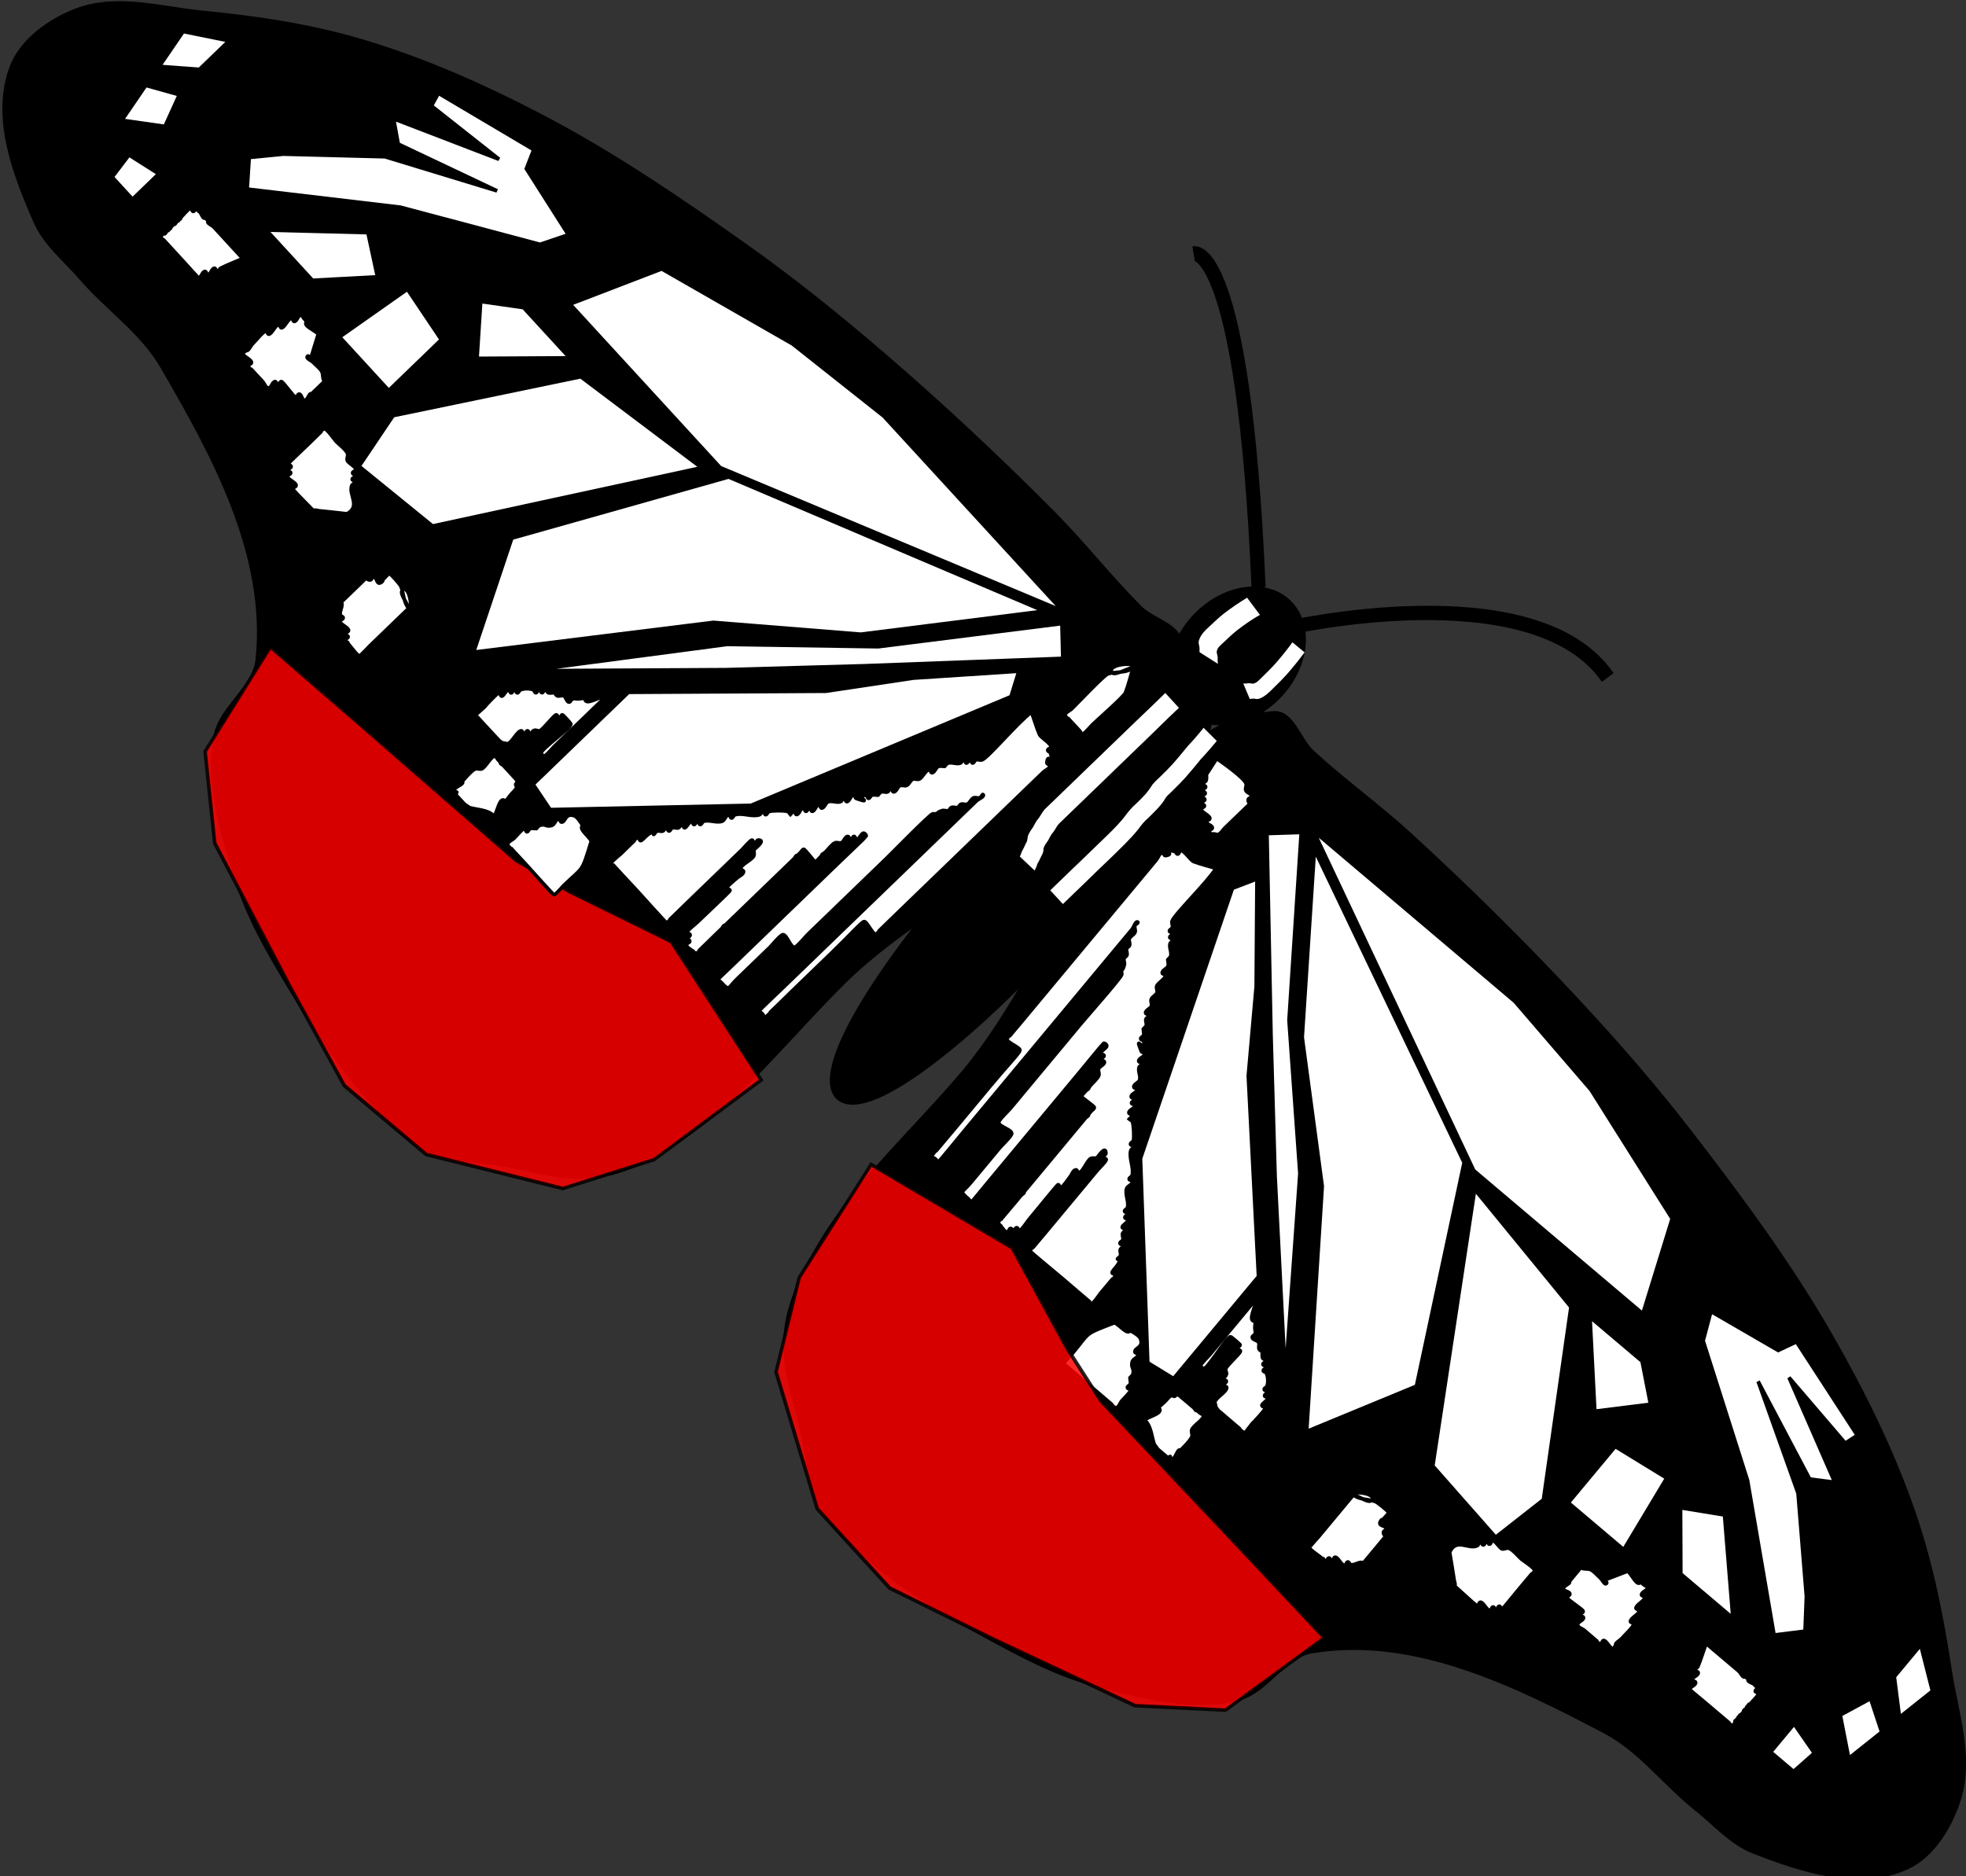 <?xml version="1.0" encoding="UTF-8" standalone="no"?>
<!-- Created with Inkscape (http://www.inkscape.org/) -->

<svg
   xmlns:dc="http://purl.org/dc/elements/1.1/"
   xmlns:cc="http://creativecommons.org/ns#"
   xmlns:rdf="http://www.w3.org/1999/02/22-rdf-syntax-ns#"
   xmlns:svg="http://www.w3.org/2000/svg"
   xmlns="http://www.w3.org/2000/svg"
   xmlns:sodipodi="http://sodipodi.sourceforge.net/DTD/sodipodi-0.dtd"
   xmlns:inkscape="http://www.inkscape.org/namespaces/inkscape"
   width="218.297"
   height="208.383"
   id="svg2"
   version="1.1"
   inkscape:version="0.48.4 r9939"
   sodipodi:docname="Juvalia.svg">
  <rect width="100%" height="100%" fill="#333333" stroke="none"/>
  <defs
     id="defs4" />
  <sodipodi:namedview
     id="base"
     pagecolor="#ffffff"
     bordercolor="#666666"
     borderopacity="1.0"
     inkscape:pageopacity="0.0"
     inkscape:pageshadow="2"
     inkscape:zoom="0.5"
     inkscape:cx="160.01198"
     inkscape:cy="-68.457735"
     inkscape:document-units="px"
     inkscape:current-layer="g4057"
     showgrid="false"
     inkscape:window-width="1317"
     inkscape:window-height="744"
     inkscape:window-x="49"
     inkscape:window-y="24"
     inkscape:window-maximized="1"
     fit-margin-top="0"
     fit-margin-left="0"
     fit-margin-right="0"
     fit-margin-bottom="0" />
  <g
     inkscape:label="Layer 1"
     inkscape:groupmode="layer"
     id="layer1"
     transform="translate(-14.169,-323.474)">
    <g
       id="g4057"
       transform="matrix(0.257,0.28,-0.293,0.283,169.269,91.482)">
      <path
         sodipodi:nodetypes="ssssssssssssssssssssssss"
         transform="translate(0,308.268)"
         inkscape:connector-curvature="0"
         id="path3066"
         d="m 514.759,240.553 c -12.455,0.478 -24.936,-0.452 -37.392,0 -22.896,0.831 -45.781,2.453 -68.551,4.986 -16.701,1.857 -33.376,4.19 -49.856,7.478 -23.518,4.692 -47.071,9.793 -69.798,17.449 -17.991,6.061 -35.76,13.204 -52.348,22.435 -13.294,7.398 -25.618,16.538 -37.392,26.174 -9.324,7.631 -21.139,13.982 -26.174,24.928 -3.304,7.181 -4.874,16.658 -1.246,23.681 6.771,13.108 23.349,19.157 37.392,23.681 6.734,2.17 14.117,1.039 21.189,1.246 11.628,0.342 23.506,-2.35 34.899,0 28.798,5.939 61.126,13.242 81.015,34.899 5.332,5.806 2.641,16.211 7.478,22.435 8.486,10.92 22.284,16.769 34.899,22.435 9.839,4.42 20.575,6.652 31.16,8.725 14.363,2.813 28.988,5.01 43.624,4.986 7.112,-0.012 14.536,0.021 21.189,-2.493 6.145,-2.322 10.922,-7.311 16.203,-11.217 8.085,-5.981 17.774,-10.556 23.681,-18.696 4.941,-6.809 7.248,-15.4 8.725,-23.681 3.574,-20.041 0.196,-40.716 0,-61.073 -0.415,-43.214 29.497,-100.568 -2.493,-129.625 -4.01,-3.642 -10.79,1.039 -16.203,1.246 z"
         style="fill:#000000;stroke:#000000;stroke-width:1px;stroke-linecap:butt;stroke-linejoin:miter;stroke-opacity:1" />
      <path
         transform="translate(0,308.268)"
         inkscape:connector-curvature="0"
         id="path3880"
         d="m 346.496,422.526 8.725,32.406 21.189,14.957 44.87,11.218 32.406,7.478 31.16,-3.739 34.899,-21.189 12.464,-23.681 4.986,-36.145 -47.363,-7.478 -31.16,11.218 -17.449,4.986 -59.827,6.232 z"
         style="opacity:0.84;fill:#ff0000;stroke:#000000;stroke-width:1px;stroke-linecap:butt;stroke-linejoin:miter;stroke-opacity:1" />
      <path
         sodipodi:nodetypes="ccccccc"
         transform="translate(0,308.268)"
         inkscape:connector-curvature="0"
         id="path3068"
         d="m 499.802,256.756 c -33.237,14.126 -66.474,28.251 -99.711,42.377 -21.604,0 -43.208,0 -64.812,0 3.739,-8.309 7.478,-16.619 11.218,-24.928 14.126,-4.155 28.251,-8.309 42.377,-12.464 11.217,-1.662 22.435,-3.324 33.653,-4.986 25.759,0 51.517,0 77.276,0 z"
         style="fill:#ffffff;stroke:#000000;stroke-width:1px;stroke-linecap:butt;stroke-linejoin:miter;stroke-opacity:1" />
      <path
         sodipodi:nodetypes="ssssssssssssssssssssssss"
         inkscape:connector-curvature="0"
         id="path3066-0"
         d="m 580.226,540.845 c 12.426,-0.977 24.713,-3.357 37.137,-4.361 22.836,-1.844 45.755,-2.902 68.665,-3.043 16.804,-0.103 33.637,0.269 50.388,1.613 23.905,1.918 47.892,4.237 71.357,9.19 18.575,3.921 37.055,8.943 54.608,16.177 14.066,5.797 27.372,13.438 40.189,21.635 10.15,6.491 22.625,11.421 28.903,21.705 4.119,6.747 6.784,15.976 4,23.374 -5.196,13.808 -20.956,21.75 -34.375,27.881 -6.435,2.94 -13.899,2.678 -20.899,3.709 -11.509,1.695 -23.619,0.408 -34.661,4.07 -27.909,9.257 -59.164,20.281 -76.392,44.109 -4.619,6.388 -0.733,16.408 -4.811,23.154 -7.154,11.835 -20.176,19.253 -32.044,26.352 -9.256,5.537 -19.659,9.006 -29.93,12.299 -13.937,4.469 -28.206,8.356 -42.745,10.039 -7.064,0.818 -14.435,1.716 -21.335,-0.005 -6.374,-1.59 -11.7,-5.987 -17.401,-9.251 -8.728,-4.998 -18.884,-8.411 -25.7,-15.806 -5.701,-6.186 -8.994,-14.449 -11.427,-22.502 -5.887,-19.488 -4.943,-40.416 -7.122,-60.656 -4.627,-42.968 -41.024,-96.441 -12.641,-129.031 3.558,-4.085 10.838,-0.227 16.238,-0.652 z"
         style="fill:#000000;stroke:#000000;stroke-width:1px;stroke-linecap:butt;stroke-linejoin:miter;stroke-opacity:1" />
      <path
         sodipodi:nodetypes="ccccccc"
         inkscape:connector-curvature="0"
         id="path3068-9"
         d="m 596.971,555.193 c 34.658,10.153 69.315,20.306 103.973,30.459 21.457,-2.52 42.913,-5.039 64.37,-7.559 -4.683,-7.816 -9.365,-15.633 -14.048,-23.449 -14.514,-2.479 -29.028,-4.958 -43.542,-7.437 -11.335,-0.342 -22.67,-0.685 -34.004,-1.027 -25.583,3.004 -51.166,6.008 -76.749,9.012 z"
         style="fill:#ffffff;stroke:#000000;stroke-width:1px;stroke-linecap:butt;stroke-linejoin:miter;stroke-opacity:1" />
      <path
         sodipodi:nodetypes="ccccccc"
         inkscape:connector-curvature="0"
         id="path3070-1"
         d="m 734.573,636.921 c -4.25,10.12 -8.5,20.241 -12.749,30.361 -16.113,-16.096 -32.226,-32.191 -48.338,-48.287 -11.794,-7.818 -23.589,-15.636 -35.383,-23.454 -12.327,-12.357 -24.655,-24.714 -36.982,-37.071 32.037,9.206 64.073,18.412 96.11,27.618 12.448,16.944 24.895,33.889 37.343,50.833 z"
         style="fill:#ffffff;stroke:#000000;stroke-width:1px;stroke-linecap:butt;stroke-linejoin:miter;stroke-opacity:1" />
      <path
         sodipodi:nodetypes="cccccc"
         inkscape:connector-curvature="0"
         id="path3072-2"
         d="m 749.291,591.27 c -14.733,-0.78 -29.465,-1.56 -44.198,-2.34 16.549,19.809 33.098,39.619 49.647,59.428 9.223,0.172 18.446,0.344 27.67,0.516 0.608,-5.51 1.216,-11.019 1.824,-16.529 -11.647,-13.692 -23.295,-27.384 -34.942,-41.075 z"
         style="fill:#ffffff;stroke:#000000;stroke-width:1px;stroke-linecap:butt;stroke-linejoin:miter;stroke-opacity:1" />
      <path
         sodipodi:nodetypes="cccccccccccccccc"
         inkscape:connector-curvature="0"
         id="path3842-7"
         d="m 859.529,610.954 c -12.62,-7.721 -25.239,-15.442 -37.859,-23.163 -12.79,-5.61 -25.58,-11.219 -38.37,-16.829 -1.529,-2.33 -3.057,-4.661 -4.586,-6.991 7.282,-2.11 14.564,-4.22 21.846,-6.33 0.631,-1.747 1.263,-3.495 1.894,-5.242 10.655,1.677 21.31,3.354 31.965,5.031 -0.267,1.286 -0.535,2.573 -0.802,3.859 -8.398,-0.269 -16.796,-0.538 -25.194,-0.807 10.436,3.376 20.872,6.752 31.308,10.128 -1.918,1.48 -3.836,2.96 -5.753,4.44 -10.339,-2.551 -20.678,-5.102 -31.017,-7.652 10.533,4.201 21.066,8.403 31.599,12.604 7.79,5.778 15.58,11.557 23.37,17.335 2.354,2.234 4.708,4.467 7.062,6.701 -1.821,2.305 -3.642,4.611 -5.463,6.916 z"
         style="fill:#ffffff;stroke:#000000;stroke-width:1px;stroke-linecap:butt;stroke-linejoin:miter;stroke-opacity:1" />
      <path
         sodipodi:nodetypes="ccccc"
         inkscape:connector-curvature="0"
         id="path3844-4"
         d="m 776.084,605.693 c -6.916,-5.463 -13.832,-10.925 -20.749,-16.388 6.602,-0.775 13.204,-1.55 19.806,-2.326 3.592,2.088 7.183,4.176 10.775,6.264 -3.278,4.15 -6.555,8.299 -9.833,12.449 z"
         style="fill:#ffffff;stroke:#000000;stroke-width:1px;stroke-linecap:butt;stroke-linejoin:miter;stroke-opacity:1" />
      <path
         sodipodi:nodetypes="ccccc"
         inkscape:connector-curvature="0"
         id="path3846-7"
         d="m 811.031,625.433 c -7.015,0.824 -14.029,1.647 -21.044,2.471 -0.775,-6.602 -1.55,-13.204 -2.326,-19.806 5.68,-1.504 11.36,-3.007 17.04,-4.511 2.11,7.282 4.22,14.564 6.33,21.846 z"
         style="fill:#ffffff;stroke:#000000;stroke-width:1px;stroke-linecap:butt;stroke-linejoin:miter;stroke-opacity:1" />
      <path
         sodipodi:nodetypes="ccccc"
         inkscape:connector-curvature="0"
         id="path3848-2"
         d="m 847.586,616.121 c -6.602,0.775 -13.204,1.55 -19.806,2.326 -4.659,-4.054 -9.319,-8.109 -13.978,-12.163 3.471,-2.499 6.943,-4.998 10.414,-7.498 7.79,5.778 15.58,11.557 23.37,17.335 z"
         style="fill:#ffffff;stroke:#000000;stroke-width:1px;stroke-linecap:butt;stroke-linejoin:miter;stroke-opacity:1" />
      <path
         sodipodi:nodetypes="ccccc"
         inkscape:connector-curvature="0"
         id="path3852-0"
         d="m 902.273,600.915 c -3.179,-2.137 -6.358,-4.273 -9.537,-6.41 -0.436,-3.714 -0.872,-7.427 -1.308,-11.141 4.004,2.04 8.009,4.079 12.013,6.119 -0.389,3.811 -0.778,7.621 -1.168,11.432 z"
         style="fill:#ffffff;stroke:#000000;stroke-width:1px;stroke-linecap:butt;stroke-linejoin:miter;stroke-opacity:1" />
      <path
         sodipodi:nodetypes="ccccc"
         inkscape:connector-curvature="0"
         id="path3854-4"
         d="m 901.762,607.25 c -3.082,-1.311 -6.164,-2.623 -9.247,-3.934 -0.899,3.034 -1.797,6.068 -2.696,9.101 3.592,2.088 7.183,4.176 10.775,6.264 0.389,-3.811 0.778,-7.621 1.168,-11.432 z"
         style="fill:#ffffff;stroke:#000000;stroke-width:1px;stroke-linecap:butt;stroke-linejoin:miter;stroke-opacity:1" />
      <path
         sodipodi:nodetypes="ccccc"
         inkscape:connector-curvature="0"
         id="path3856-2"
         d="m 882.317,623.337 c 3.398,0.438 6.796,0.875 10.194,1.313 -0.122,2.524 -0.244,5.048 -0.366,7.573 -2.888,0.339 -5.777,0.678 -8.665,1.018 -0.388,-3.301 -0.775,-6.602 -1.163,-9.903 z"
         style="fill:#ffffff;stroke:#000000;stroke-width:1px;stroke-linecap:butt;stroke-linejoin:miter;stroke-opacity:1" />
      <path
         inkscape:connector-curvature="0"
         id="path3858-0"
         d="m 706.097,661.599 -39.894,-40.494 -34.436,-26.075 -36.982,-37.071 -6.701,7.062 43.171,36.344 30.577,25.273 z"
         style="fill:#ffffff;stroke:#000000;stroke-width:1px;stroke-linecap:butt;stroke-linejoin:miter;stroke-opacity:1" />
      <path
         inkscape:connector-curvature="0"
         id="path3860-3"
         d="m 683.665,684.313 c -0.581,-4.952 -4.215,-35.899 -4.215,-35.899 l -44.264,-34.961 -17.18,-18.062 -22.423,-19.956 -2.987,6.625 38.14,68.309 44.409,36.199 z"
         style="fill:#ffffff;stroke:#000000;stroke-width:1px;stroke-linecap:butt;stroke-linejoin:miter;stroke-opacity:1" />
      <path
         inkscape:connector-curvature="0"
         id="path3862-0"
         d="m 847.511,626.17 c 16.964,-1.992 -13.903,1.633 6.189,-0.727 0.413,-0.049 0.825,-0.097 1.238,-0.145 1.651,-0.194 3.301,-0.388 4.952,-0.581 0.825,-0.097 2.573,0.535 2.476,-0.291 -0.049,-0.413 -1.651,0.194 -1.238,0.145 0.825,-0.097 1.651,-0.194 2.476,-0.291 0.413,-0.049 1.286,0.267 1.238,-0.145 -0.049,-0.413 -1.286,-0.267 -1.238,0.145 0.097,0.825 1.651,-0.194 2.476,-0.291 0.413,-0.049 1.286,0.267 1.238,-0.145 -0.049,-0.413 -1.286,-0.267 -1.238,0.145 0.049,0.413 0.912,-0.403 1.238,-0.145 0.326,0.258 -0.181,0.98 0.145,1.238 0.326,0.258 0.912,-0.403 1.238,-0.145 0.366,0.289 0.376,3.204 0.436,3.714 0.049,0.413 -0.267,1.286 0.145,1.238 0.413,-0.049 0.267,-1.286 -0.145,-1.238 -0.413,0.049 0.097,0.825 0.145,1.238 0.049,0.413 -0.267,1.286 0.145,1.238 0.413,-0.049 -0.194,-1.651 -0.145,-1.238 0.097,0.825 0.194,1.651 0.291,2.476 0.049,0.413 -0.267,1.286 0.145,1.238 0.413,-0.049 0.267,-1.286 -0.145,-1.238 -0.413,0.049 0.097,0.825 0.145,1.238 0.049,0.413 -0.267,1.286 0.145,1.238 0.413,-0.049 -0.194,-1.651 -0.145,-1.238 0.097,0.825 0.573,1.694 0.291,2.476 -0.141,0.391 -0.825,0.097 -1.238,0.145 -2.888,0.339 -5.777,0.678 -8.665,1.017 -0.584,0.069 -6.127,0.776 -6.189,0.727 -0.652,-0.515 0.361,-1.961 -0.291,-2.476 -0.326,-0.258 -0.912,0.403 -1.238,0.145 -0.652,-0.515 0.361,-1.961 -0.291,-2.476 -0.326,-0.258 -0.912,0.403 -1.238,0.145 -0.326,-0.258 0.031,-0.862 -0.145,-1.238 -0.95,-2.026 -2.135,-3.932 -3.203,-5.899 z"
         style="fill:#ffffff;stroke:#000000;stroke-width:1px;stroke-linecap:butt;stroke-linejoin:miter;stroke-opacity:1" />
      <path
         inkscape:connector-curvature="0"
         id="path3864-4"
         d="m 816.418,628.566 c 1.651,-0.194 5.145,1.069 4.952,-0.581 -0.194,-1.651 -6.602,0.775 -4.952,0.581 2.063,-0.242 4.126,-0.485 6.189,-0.727 0.413,-0.049 0.912,-0.403 1.238,-0.145 0.652,0.515 -0.361,1.961 0.291,2.476 0.326,0.258 0.912,-0.403 1.238,-0.145 0.692,0.546 -0.256,3.167 0.436,3.714 0.326,0.258 0.912,-0.403 1.238,-0.145 0.692,0.546 -0.256,3.167 0.436,3.714 0.326,0.258 0.912,-0.403 1.238,-0.145 0.539,0.426 0.493,4.196 0.581,4.952 0.097,0.825 -0.535,2.573 0.291,2.476 0.413,-0.049 -0.194,-1.651 -0.145,-1.238 0.097,0.825 0.194,1.651 0.291,2.476 0.049,0.413 0.267,-1.286 -0.145,-1.238 -0.413,0.048 0.403,0.912 0.145,1.238 -0.546,0.692 -3.167,-0.256 -3.714,0.436 -0.258,0.326 0.403,0.912 0.145,1.238 -0.05,0.063 -5.606,0.658 -6.189,0.727 -0.825,0.097 -1.824,0.806 -2.476,0.291 -0.652,-0.515 0.361,-1.961 -0.291,-2.476 -0.326,-0.258 -0.912,0.403 -1.238,0.145 -0.326,-0.258 0.181,-0.98 -0.145,-1.238 -0.428,-0.338 -5.761,1.065 -6.189,0.727 -0.326,-0.258 0.181,-0.98 -0.145,-1.238 -0.652,-0.515 -1.824,0.806 -2.476,0.291 -0.652,-0.515 0.535,-2.573 -0.291,-2.476 -0.413,0.049 0.194,1.651 0.145,1.238 -0.242,-2.063 -0.485,-4.126 -0.727,-6.189 -0.049,-0.413 -0.403,-0.912 -0.145,-1.238 0.258,-0.326 1.189,-0.558 1.238,-0.145 0.069,0.584 -1.676,1.452 -1.093,1.383 0.923,-0.108 1.489,-1.134 2.33,-1.529 0.909,-0.426 2.709,-0.318 3.714,-0.436 0.825,-0.097 2.573,0.535 2.476,-0.291 -0.049,-0.413 -0.825,0.097 -1.238,0.145 0.996,-2.208 1.991,-4.417 2.987,-6.625 z"
         style="fill:#ffffff;stroke:#000000;stroke-width:1px;stroke-linecap:butt;stroke-linejoin:miter;stroke-opacity:1" />
      <path
         inkscape:connector-curvature="0"
         id="path3866-0"
         d="m 776.29,660.887 c -1.791,-4.087 3.321,-4.269 4.225,-6.771 0.141,-0.391 -0.403,-0.912 -0.145,-1.238 0.258,-0.326 0.98,0.181 1.238,-0.145 0.258,-0.326 -0.403,-0.912 -0.145,-1.238 0.258,-0.326 0.98,0.181 1.238,-0.145 0.258,-0.326 -0.403,-0.912 -0.145,-1.238 0.505,-0.639 3.01,0.025 3.714,-0.436 0.491,-0.322 0.601,-1.061 1.093,-1.383 0.968,-0.635 3.778,-0.444 4.952,-0.581 0.755,-0.089 4.413,-1.007 4.952,-0.581 0.063,0.05 0.658,5.606 0.727,6.189 0.083,0.706 0.928,7.356 0.872,7.427 -0.258,0.326 -0.98,-0.181 -1.238,0.145 -0.258,0.326 0.403,0.912 0.145,1.238 -0.258,0.326 -0.98,-0.181 -1.238,0.145 -0.258,0.326 0.403,0.912 0.145,1.238 -0.546,0.692 -3.167,-0.256 -3.714,0.436 -0.258,0.326 0.403,0.912 0.145,1.238 -0.331,0.419 -9.942,0.831 -9.903,1.163 0.049,0.413 1.286,0.267 1.238,-0.145 -0.069,-0.584 -0.891,-0.772 -1.383,-1.093 -2.228,-1.453 -4.514,-2.817 -6.771,-4.225 z"
         style="fill:#ffffff;stroke:#000000;stroke-width:1px;stroke-linecap:butt;stroke-linejoin:miter;stroke-opacity:1" />
      <path
         inkscape:connector-curvature="0"
         id="path3868-0"
         d="m 744.687,669.617 c 1.554,-1.019 5.68,-1.504 4.661,-3.057 -1.019,-1.554 -6.506,3.274 -4.661,3.057 2.222,-0.261 3.873,-2.252 5.899,-3.203 0.475,-0.223 4.595,-0.863 4.952,-0.581 0.203,0.161 0.29,3.731 0.436,3.714 0.413,-0.049 0.267,-1.286 -0.145,-1.238 -0.413,0.049 -0.181,0.98 0.145,1.238 0.652,0.515 1.824,-0.806 2.476,-0.291 0.326,0.258 -0.181,0.98 0.145,1.238 1.609,1.271 0.998,-2.186 1.529,2.33 0.291,2.476 0.581,4.952 0.872,7.427 0.049,0.413 -0.267,1.286 0.145,1.238 0.413,-0.049 0.267,-1.286 -0.145,-1.238 -1.167,0.137 -1.202,2.122 -2.185,2.766 -0.347,0.228 -0.98,-0.181 -1.238,0.145 -0.258,0.326 0.403,0.912 0.145,1.238 -0.546,0.692 -3.167,-0.256 -3.714,0.436 -0.258,0.326 0.403,0.912 0.145,1.238 -0.258,0.326 -0.98,-0.181 -1.238,0.145 -0.258,0.326 0.403,0.912 0.145,1.238 -0.258,0.326 -1.286,-0.267 -1.238,0.145 0.049,0.413 1.651,-0.194 1.238,-0.145 -3.741,0.439 -5.296,1.05 -6.189,0.727 -0.216,-0.078 -0.397,-3.384 -0.436,-3.714 -0.581,-4.952 -1.163,-9.903 -1.744,-14.855 z"
         style="fill:#ffffff;stroke:#000000;stroke-width:1px;stroke-linecap:butt;stroke-linejoin:miter;stroke-opacity:1" />
      <path
         inkscape:connector-curvature="0"
         id="path3870-5"
         d="m 683.744,652.929 c 1.432,1.505 2.79,5.947 4.295,4.515 1.505,-1.432 -5.925,-5.803 -4.295,-4.515 2.088,1.649 3.749,3.777 5.678,5.608 0.426,0.404 1.061,0.601 1.383,1.093 0.228,0.347 -0.181,0.98 0.145,1.238 0.652,0.515 1.694,-0.573 2.476,-0.291 0.553,0.2 0.831,0.893 1.383,1.093 0.391,0.141 0.825,-0.097 1.238,-0.145 0.461,0.364 0.831,0.893 1.383,1.093 0.391,0.141 0.912,-0.403 1.238,-0.145 0.326,0.258 -0.181,0.98 0.145,1.238 0.326,0.258 0.912,-0.403 1.238,-0.145 0.326,0.258 -0.181,0.98 0.145,1.238 0.326,0.258 0.847,-0.287 1.238,-0.145 1.105,0.399 2.122,1.202 2.766,2.185 0.228,0.347 -0.181,0.98 0.145,1.238 0.326,0.258 0.912,-0.403 1.238,-0.145 0.326,0.258 -0.181,0.98 0.145,1.238 0.326,0.258 0.912,-0.403 1.238,-0.145 0.465,0.367 -0.175,2.108 0.291,2.476 0.326,0.258 0.912,-0.403 1.238,-0.145 0.426,0.336 0.551,4.693 0.727,6.189 0.049,0.413 0.267,-1.286 -0.145,-1.238 -0.146,0.017 0.597,3.51 0.436,3.714 -0.076,0.096 -8.955,1.051 -9.903,1.163 -0.825,0.097 -2.573,-0.535 -2.476,0.291 0.049,0.413 1.286,0.267 1.238,-0.145 -0.069,-0.584 -1.061,-0.601 -1.383,-1.093 -0.636,-0.97 0.296,-4.259 -0.581,-4.952 -0.326,-0.258 -0.912,0.403 -1.238,0.145 -0.326,-0.258 0.181,-0.98 -0.145,-1.238 -0.326,-0.258 -0.912,0.403 -1.238,0.145 -0.326,-0.258 0.181,-0.98 -0.145,-1.238 -0.326,-0.258 -1.286,-0.267 -1.238,0.145 0.049,0.413 1.286,0.267 1.238,-0.145 -0.069,-0.584 -1.061,-0.601 -1.383,-1.093 -0.528,-0.805 -0.241,-5.806 -0.727,-6.189 -0.326,-0.258 -0.912,0.403 -1.238,0.145 -0.326,-0.258 0.181,-0.98 -0.145,-1.238 -0.138,-0.109 -3.604,0.298 -3.714,0.436 -0.688,0.871 1.996,10.27 1.308,11.141 -0.258,0.326 -0.912,0.403 -1.238,0.145 -0.366,-0.289 -0.376,-3.204 -0.436,-3.714 -0.775,-6.602 -1.55,-13.204 -2.326,-19.806 z"
         style="fill:#ffffff;stroke:#000000;stroke-width:1px;stroke-linecap:butt;stroke-linejoin:miter;stroke-opacity:1" />
      <path
         inkscape:connector-curvature="0"
         id="path3872-5"
         d="m 686.501,697.784 c 0.219,-1.699 2.355,-4.878 0.656,-5.097 -1.699,-0.219 -0.457,6.798 -0.656,5.097 -0.327,-2.784 0.564,-5.884 0.22,-8.811 -0.097,-0.825 0.535,-2.573 -0.291,-2.476 -0.413,0.049 -0.267,1.286 0.145,1.238 2.361,-0.277 -0.169,-1.235 2.33,-1.529 1.651,-0.194 3.301,-0.388 4.952,-0.581 0.413,-0.049 1.286,0.267 1.238,-0.145 -0.049,-0.413 -1.651,0.194 -1.238,0.145 0.825,-0.097 1.651,-0.194 2.476,-0.291 0.413,-0.049 0.912,-0.403 1.238,-0.145 0.877,0.693 -0.055,3.981 0.581,4.952 0.322,0.491 1.061,0.601 1.383,1.093 0.704,1.073 0.525,4.47 0.727,6.189 0.049,0.413 0.267,-1.286 -0.145,-1.238 -0.825,0.097 0.194,1.651 0.291,2.476 0.391,3.333 -1.358,-0.881 -1.093,1.383 0.049,0.413 1.651,-0.194 1.238,-0.145 -1.651,0.194 -3.301,0.388 -4.952,0.581 -0.825,0.097 -2.573,-0.535 -2.476,0.291 0.049,0.413 0.825,-0.097 1.238,-0.145 -2.621,-0.947 -5.095,-3.167 -7.863,-2.842 -2.406,0.283 4.417,1.991 0,0 z"
         style="fill:#ffffff;stroke:#000000;stroke-width:1px;stroke-linecap:butt;stroke-linejoin:miter;stroke-opacity:1" />
      <path
         inkscape:connector-curvature="0"
         id="path3874-7"
         d="m 659.999,685.836 c 1.602,-0.606 5.413,-0.217 4.806,-1.819 -0.606,-1.602 -6.508,2.019 -4.806,1.819 0.513,-0.06 6.842,-2.862 8.52,-2.255 2.651,0.958 0.734,2.826 1.674,3.568 0.326,0.258 0.912,-0.403 1.238,-0.145 0.652,0.515 -0.165,1.781 0.291,2.476 1.012,1.543 1.755,0.643 2.766,2.185 0.228,0.347 0.097,0.825 0.145,1.238 0.461,0.364 1.061,0.601 1.383,1.093 0.228,0.347 -0.181,0.98 0.145,1.238 0.326,0.258 0.912,-0.403 1.238,-0.145 0.366,0.289 0.376,3.204 0.436,3.714 0.097,0.825 0.806,1.824 0.291,2.476 -0.056,0.071 -6.721,0.789 -7.427,0.872 -1.193,0.14 -12.249,1.556 -12.379,1.454 -0.366,-0.289 -0.376,-3.204 -0.436,-3.714 -0.888,-7.56 -1.731,-5.522 2.115,-14.053 z"
         style="fill:#ffffff;stroke:#000000;stroke-width:1px;stroke-linecap:butt;stroke-linejoin:miter;stroke-opacity:1" />
      <path
         inkscape:connector-curvature="0"
         id="path3876-0"
         d="m 585.023,581.695 c 1.193,4.535 1.213,17.094 2.18,18.568 0.322,0.491 1.061,0.601 1.383,1.093 0.228,0.347 -0.181,0.98 0.145,1.238 0.326,0.258 0.912,-0.403 1.238,-0.145 0.326,0.258 -0.181,0.98 0.145,1.238 0.326,0.258 0.912,-0.403 1.238,-0.145 0.326,0.258 -0.083,0.89 0.145,1.238 0.645,0.983 2.122,1.202 2.766,2.185 0.228,0.347 0.097,0.825 0.145,1.238 0.461,0.364 1.061,0.601 1.383,1.093 0.456,0.695 -0.361,1.961 0.291,2.476 0.326,0.258 0.912,-0.403 1.238,-0.145 0.639,0.505 -0.025,3.01 0.436,3.714 0.322,0.491 1.061,0.601 1.383,1.093 0.456,0.695 -0.165,1.781 0.291,2.476 0.322,0.491 1.061,0.601 1.383,1.093 0.456,0.695 -0.361,1.961 0.291,2.476 0.326,0.258 0.912,-0.403 1.238,-0.145 0.326,0.258 -0.083,0.89 0.145,1.238 0.322,0.491 1.061,0.601 1.383,1.093 0.228,0.347 0.097,0.825 0.145,1.238 0.461,0.364 1.061,0.601 1.383,1.093 0.228,0.347 -0.181,0.98 0.145,1.238 0.326,0.258 0.912,-0.403 1.238,-0.145 2.862,2.26 -3.926,0.359 1.529,2.33 0.391,0.141 0.912,-0.403 1.238,-0.145 0.652,0.515 -0.361,1.961 0.291,2.476 0.326,0.258 0.912,-0.403 1.238,-0.145 0.326,0.258 -0.083,0.89 0.145,1.238 0.645,0.983 2.122,1.202 2.766,2.185 0.456,0.695 -0.361,1.961 0.291,2.476 0.326,0.258 0.912,-0.403 1.238,-0.145 0.652,0.515 -0.361,1.961 0.291,2.476 0.326,0.258 0.912,-0.403 1.238,-0.145 0.326,0.258 -0.181,0.98 0.145,1.238 0.326,0.258 0.912,-0.403 1.238,-0.145 0.652,0.515 -0.361,1.961 0.291,2.476 0.326,0.258 0.912,-0.403 1.238,-0.145 0.326,0.258 0.097,0.825 0.145,1.238 0.413,-0.049 0.847,-0.287 1.238,-0.145 0.874,0.316 3.64,2.501 4.15,3.278 0.228,0.347 -0.181,0.98 0.145,1.238 0.326,0.258 0.912,-0.403 1.238,-0.145 0.326,0.258 -0.083,0.89 0.145,1.238 1.223,1.864 4.31,2.506 5.533,4.37 0.228,0.347 -0.181,0.98 0.145,1.238 0.326,0.258 0.912,-0.403 1.238,-0.145 0.652,0.515 -0.165,1.781 0.291,2.476 0.917,1.398 3.233,1.879 4.15,3.278 0.228,0.347 -0.181,0.98 0.145,1.238 0.326,0.258 0.912,-0.403 1.238,-0.145 0.326,0.258 -0.181,0.98 0.145,1.238 0.326,0.258 0.912,-0.403 1.238,-0.145 0.465,0.367 -0.175,2.108 0.291,2.476 0.326,0.258 0.912,-0.403 1.238,-0.145 0.326,0.258 -0.083,0.89 0.145,1.238 0.322,0.491 1.061,0.601 1.383,1.093 0.228,0.347 -0.181,0.98 0.145,1.238 0.326,0.258 0.912,-0.403 1.238,-0.145 0.326,0.258 -0.083,0.89 0.145,1.238 0.322,0.491 1.061,0.601 1.383,1.093 0.228,0.347 -0.267,1.286 0.145,1.238 0.413,-0.049 -0.471,-1.495 -0.145,-1.238 1.877,1.482 1.266,4.369 1.819,4.806 0.326,0.258 0.912,-0.403 1.238,-0.145 0.063,0.05 0.658,5.606 0.727,6.189 0.06,0.51 0.725,3.348 0.436,3.714 -0.089,0.112 -10.071,1.183 -11.141,1.308 -1.193,0.14 -12.249,1.556 -12.379,1.454 -0.063,-0.05 -0.658,-5.606 -0.727,-6.189 -0.872,-7.427 -1.744,-14.855 -2.616,-22.282 -0.06,-0.51 -0.07,-3.424 -0.436,-3.714 -0.326,-0.258 -0.912,0.403 -1.238,0.145 -0.326,-0.258 0.181,-0.98 -0.145,-1.238 -1.986,-1.569 -0.874,2.42 -0.947,2.621 -0.2,0.553 -0.893,0.831 -1.093,1.383 -0.394,1.091 1.274,4.074 0.581,4.952 -0.258,0.326 -0.98,-0.181 -1.238,0.145 -0.515,0.652 0.194,1.651 0.291,2.476 0.06,0.51 0.725,3.348 0.436,3.714 -0.258,0.326 -0.98,-0.181 -1.238,0.145 -0.103,0.13 1.314,11.186 1.454,12.379 0.06,0.51 0.725,3.348 0.436,3.714 -0.258,0.326 -0.98,-0.181 -1.238,0.145 -0.258,0.326 0.097,0.825 0.145,1.238 -0.413,0.049 -0.98,-0.181 -1.238,0.145 -0.258,0.326 0.403,0.912 0.145,1.238 -0.515,0.652 -1.651,0.194 -2.476,0.291 -0.413,0.049 -1.286,-0.267 -1.238,0.145 0.049,0.413 1.286,0.267 1.238,-0.145 -0.049,-0.413 -0.912,0.403 -1.238,0.145 -0.071,-0.056 -0.789,-6.721 -0.872,-7.427 -0.097,-0.825 -0.194,-1.651 -0.291,-2.476 -0.049,-0.413 0.267,-1.286 -0.145,-1.238 -0.413,0.049 0.194,1.651 0.145,1.238 -0.921,-7.84 -1.841,-15.68 -2.762,-23.52 -0.145,-1.238 -0.291,-2.476 -0.436,-3.714 -0.049,-0.413 0.267,-1.286 -0.145,-1.238 -0.413,0.049 0.194,1.651 0.145,1.238 -0.097,-0.825 -0.194,-1.651 -0.291,-2.476 -0.049,-0.413 0.181,-0.98 -0.145,-1.238 -0.292,-0.23 -4.738,0.75 -4.952,0.581 -0.203,-0.161 -0.29,-3.731 -0.436,-3.714 -0.413,0.049 -0.267,1.286 0.145,1.238 0.413,-0.049 -0.097,-0.825 -0.145,-1.238 -0.098,-0.832 0.015,-3.026 -0.436,-3.714 -0.322,-0.491 -1.061,-0.601 -1.383,-1.093 -0.456,-0.695 0.361,-1.961 -0.291,-2.476 -0.326,-0.258 -0.912,0.403 -1.238,0.145 -0.326,-0.258 0.181,-0.98 -0.145,-1.238 -0.326,-0.258 -0.912,0.403 -1.238,0.145 -0.465,-0.367 0.175,-2.108 -0.291,-2.476 -0.326,-0.258 -0.98,-0.181 -1.238,0.145 -0.076,0.096 1.051,8.955 1.163,9.903 1.55,13.204 3.101,26.408 4.651,39.612 0.069,0.584 0.776,6.127 0.727,6.189 -0.258,0.326 -0.825,0.097 -1.238,0.145 -3.686,0.433 -2.504,0.049 -2.912,-3.423 -0.839,-7.146 -1.224,-10.426 -1.454,-12.379 -0.089,-0.755 -0.043,-4.526 -0.581,-4.952 -0.922,-0.728 -4.029,1.31 -4.952,0.581 -0.539,-0.426 -0.493,-4.196 -0.581,-4.952 -1.163,-9.903 -2.326,-19.806 -3.489,-29.709 -0.289,-2.464 -1.482,-16.487 -2.035,-17.33 -4.588,-3.623 0.721,1.099 -1.529,-2.33 -0.322,-0.491 -1.061,-0.601 -1.383,-1.093 -0.228,-0.347 0.083,-0.89 -0.145,-1.238 -0.322,-0.491 -1.061,-0.601 -1.383,-1.093 -0.228,-0.347 0.083,-0.89 -0.145,-1.238 -0.322,-0.491 -1.061,-0.601 -1.383,-1.093 -0.456,-0.695 0.165,-1.781 -0.291,-2.476 -0.322,-0.491 -1.061,-0.601 -1.383,-1.093 -0.228,-0.347 0.267,-1.286 -0.145,-1.238 -0.825,0.097 0.194,1.651 0.291,2.476 0.194,1.651 0.388,3.301 0.581,4.952 0.485,4.126 0.969,8.253 1.454,12.379 2.132,18.156 4.264,36.311 6.396,54.467 0.111,0.949 1.239,9.807 1.163,9.903 -0.258,0.326 -0.825,0.097 -1.238,0.145 -0.413,0.049 -0.912,0.403 -1.238,0.145 -0.096,-0.076 -1.051,-8.955 -1.163,-9.903 -0.581,-4.952 -1.163,-9.903 -1.744,-14.855 -0.85,-7.24 -0.945,-11.604 -1.454,-12.379 -0.434,-0.662 -4.284,1.108 -4.952,0.581 -0.063,-0.05 -0.658,-5.606 -0.727,-6.189 -1.55,-13.204 -3.101,-26.408 -4.651,-39.612 -0.678,-5.777 -1.357,-11.554 -2.035,-17.33 -0.097,-0.825 -0.806,-1.824 -0.291,-2.476 0.258,-0.326 0.98,0.181 1.238,-0.145 2.26,-2.862 -3.902,0.56 0.947,-2.621 0.347,-0.228 0.98,0.181 1.238,-0.145 0.258,-0.326 -0.403,-0.912 -0.145,-1.238 0.616,-0.78 4.001,-0.135 4.952,-0.581 2.026,-0.95 3.932,-2.135 5.899,-3.203 z"
         style="fill:#ffffff;stroke:#000000;stroke-width:1px;stroke-linecap:butt;stroke-linejoin:miter;stroke-opacity:1" />
      <path
         transform="matrix(-0.993,0.117,0.117,0.993,675.377,18.613)"
         inkscape:connector-curvature="0"
         id="path3880-3"
         d="m -12.857,689.544 8.725,32.406 21.189,14.957 44.87,11.218 32.406,7.478 31.16,-3.739 34.899,-21.189 12.464,-23.681 4.986,-36.145 -47.363,-7.478 -31.16,11.218 -17.449,4.986 -59.827,6.232 z"
         style="opacity:0.84;fill:#ff0000;stroke:#000000;stroke-width:1px;stroke-linecap:butt;stroke-linejoin:miter;stroke-opacity:1" />
      <path
         sodipodi:nodetypes="ccccccc"
         transform="translate(0,308.268)"
         inkscape:connector-curvature="0"
         id="path3070"
         d="m 372.67,353.975 c 5.401,9.556 10.802,19.111 16.203,28.667 14.126,-17.865 28.251,-35.73 42.377,-53.595 10.802,-9.14 21.604,-18.28 32.406,-27.421 10.802,-13.71 21.604,-27.421 32.406,-41.131 -30.744,12.879 -61.489,25.759 -92.233,38.638 -10.387,18.28 -20.773,36.561 -31.16,54.841 z"
         style="fill:#ffffff;stroke:#000000;stroke-width:1px;stroke-linecap:butt;stroke-linejoin:miter;stroke-opacity:1" />
      <path
         sodipodi:nodetypes="cccccc"
         inkscape:connector-curvature="0"
         id="path3072"
         d="m 352.728,618.619 c 14.541,-2.493 29.082,-4.986 43.624,-7.478 -14.126,21.604 -28.251,43.208 -42.377,64.812 -9.14,1.246 -18.28,2.493 -27.421,3.739 -1.246,-5.401 -2.493,-10.802 -3.739,-16.203 9.971,-14.957 19.942,-29.913 29.913,-44.87 z"
         style="fill:#ffffff;stroke:#000000;stroke-width:1px;stroke-linecap:butt;stroke-linejoin:miter;stroke-opacity:1" />
      <path
         sodipodi:nodetypes="cccccccccccccccc"
         transform="translate(0,308.268)"
         inkscape:connector-curvature="0"
         id="path3842"
         d="m 245.539,342.757 c 11.633,-9.14 23.266,-18.28 34.899,-27.421 12.048,-7.063 24.097,-14.126 36.145,-21.189 1.246,-2.493 2.493,-4.986 3.739,-7.478 -7.478,-1.246 -14.957,-2.493 -22.435,-3.739 -0.831,-1.662 -1.662,-3.324 -2.493,-4.986 -10.387,2.908 -20.773,5.816 -31.16,8.725 0.415,1.246 0.831,2.493 1.246,3.739 8.309,-1.246 16.619,-2.493 24.928,-3.739 -9.971,4.57 -19.942,9.14 -29.913,13.71 2.077,1.246 4.155,2.493 6.232,3.739 9.971,-3.739 19.942,-7.478 29.913,-11.218 -9.971,5.401 -19.942,10.802 -29.913,16.203 -7.063,6.647 -14.126,13.295 -21.189,19.942 -2.077,2.493 -4.155,4.986 -6.232,7.478 2.077,2.077 4.155,4.155 6.232,6.232 z"
         style="fill:#ffffff;stroke:#000000;stroke-width:1px;stroke-linecap:butt;stroke-linejoin:miter;stroke-opacity:1" />
      <path
         sodipodi:nodetypes="ccccc"
         transform="translate(0,308.268)"
         inkscape:connector-curvature="0"
         id="path3844"
         d="m 327.8,327.8 c 6.232,-6.232 12.464,-12.464 18.696,-18.696 -6.647,0 -13.295,0 -19.942,0 -3.324,2.493 -6.647,4.986 -9.971,7.478 3.739,3.739 7.478,7.478 11.218,11.218 z"
         style="fill:#ffffff;stroke:#000000;stroke-width:1px;stroke-linecap:butt;stroke-linejoin:miter;stroke-opacity:1" />
      <path
         sodipodi:nodetypes="ccccc"
         transform="translate(0,308.268)"
         inkscape:connector-curvature="0"
         id="path3846"
         d="m 295.394,351.482 c 7.063,0 14.126,0 21.189,0 0,-6.647 0,-13.295 0,-19.942 -5.816,-0.831 -11.633,-1.662 -17.449,-2.493 -1.246,7.478 -2.493,14.957 -3.739,22.435 z"
         style="fill:#ffffff;stroke:#000000;stroke-width:1px;stroke-linecap:butt;stroke-linejoin:miter;stroke-opacity:1" />
      <path
         sodipodi:nodetypes="ccccc"
         transform="translate(0,308.268)"
         inkscape:connector-curvature="0"
         id="path3848"
         d="m 258.003,346.496 c 6.647,0 13.295,0 19.942,0 4.155,-4.57 8.309,-9.14 12.464,-13.71 -3.739,-2.077 -7.478,-4.155 -11.217,-6.232 -7.063,6.647 -14.126,13.295 -21.189,19.942 z"
         style="fill:#ffffff;stroke:#000000;stroke-width:1px;stroke-linecap:butt;stroke-linejoin:miter;stroke-opacity:1" />
      <path
         sodipodi:nodetypes="ccccc"
         transform="translate(0,308.268)"
         inkscape:connector-curvature="0"
         id="path3852"
         d="m 201.915,337.772 c 2.908,-2.493 5.816,-4.986 8.725,-7.478 0,-3.739 0,-7.478 0,-11.218 -3.739,2.493 -7.478,4.986 -11.217,7.478 0.831,3.739 1.662,7.478 2.493,11.217 z"
         style="fill:#ffffff;stroke:#000000;stroke-width:1px;stroke-linecap:butt;stroke-linejoin:miter;stroke-opacity:1" />
      <path
         sodipodi:nodetypes="ccccc"
         transform="translate(0,308.268)"
         inkscape:connector-curvature="0"
         id="path3854"
         d="m 203.161,344.003 c 2.908,-1.662 5.816,-3.324 8.725,-4.986 1.246,2.908 2.493,5.816 3.739,8.725 -3.324,2.493 -6.647,4.986 -9.971,7.478 -0.831,-3.739 -1.662,-7.478 -2.493,-11.217 z"
         style="fill:#ffffff;stroke:#000000;stroke-width:1px;stroke-linecap:butt;stroke-linejoin:miter;stroke-opacity:1" />
      <path
         sodipodi:nodetypes="ccccc"
         transform="translate(0,308.268)"
         inkscape:connector-curvature="0"
         id="path3856"
         d="m 224.35,357.714 c -3.324,0.831 -6.647,1.662 -9.971,2.493 0.415,2.493 0.831,4.986 1.246,7.478 2.908,0 5.816,0 8.725,0 0,-3.324 0,-6.647 0,-9.971 z"
         style="fill:#ffffff;stroke:#000000;stroke-width:1px;stroke-linecap:butt;stroke-linejoin:miter;stroke-opacity:1" />
      <path
         transform="translate(0,308.268)"
         inkscape:connector-curvature="0"
         id="path3858"
         d="m 403.83,375.163 34.899,-44.87 31.16,-29.913 32.406,-41.131 7.478,6.232 -38.638,41.131 -27.421,28.667 z"
         style="fill:#ffffff;stroke:#000000;stroke-width:1px;stroke-linecap:butt;stroke-linejoin:miter;stroke-opacity:1" />
      <path
         transform="translate(0,308.268)"
         inkscape:connector-curvature="0"
         id="path3860"
         d="m 428.758,395.105 c 0,-4.986 0,-36.145 0,-36.145 l 39.884,-39.884 14.957,-19.942 19.942,-22.435 3.739,6.232 -29.913,72.291 -39.884,41.131 z"
         style="fill:#ffffff;stroke:#000000;stroke-width:1px;stroke-linecap:butt;stroke-linejoin:miter;stroke-opacity:1" />
      <path
         transform="translate(0,308.268)"
         inkscape:connector-curvature="0"
         id="path3862"
         d="m 259.249,356.467 c -17.08,0 13.999,0 -6.232,0 -0.415,0 -0.831,0 -1.246,0 -1.662,0 -3.324,0 -4.986,0 -0.831,0 -2.493,0.831 -2.493,0 0,-0.415 1.662,0 1.246,0 -0.831,0 -1.662,0 -2.493,0 -0.415,0 -1.246,0.415 -1.246,0 0,-0.415 1.246,-0.415 1.246,0 0,0.831 -1.662,0 -2.493,0 -0.415,0 -1.246,0.415 -1.246,0 0,-0.415 1.246,-0.415 1.246,0 0,0.415 -0.953,-0.294 -1.246,0 -0.294,0.294 0.294,0.953 0,1.246 -0.294,0.294 -0.953,-0.294 -1.246,0 -0.33,0.33 0,3.226 0,3.739 0,0.415 0.415,1.246 0,1.246 -0.415,0 -0.415,-1.246 0,-1.246 0.415,0 0,0.831 0,1.246 0,0.415 0.415,1.246 0,1.246 -0.415,0 0,-1.662 0,-1.246 0,0.831 0,1.662 0,2.493 0,0.415 0.415,1.246 0,1.246 -0.415,0 -0.415,-1.246 0,-1.246 0.415,0 0,0.831 0,1.246 0,0.415 0.415,1.246 0,1.246 -0.415,0 0,-1.662 0,-1.246 0,0.831 -0.372,1.75 0,2.493 0.186,0.372 0.831,0 1.246,0 2.908,0 5.816,0 8.725,0 0.588,0 6.175,0.057 6.232,0 0.588,-0.588 -0.588,-1.905 0,-2.493 0.294,-0.294 0.953,0.294 1.246,0 0.588,-0.588 -0.588,-1.905 0,-2.493 0.294,-0.294 0.953,0.294 1.246,0 0.294,-0.294 -0.131,-0.852 0,-1.246 0.708,-2.123 1.662,-4.155 2.493,-6.232 z"
         style="fill:#ffffff;stroke:#000000;stroke-width:1px;stroke-linecap:butt;stroke-linejoin:miter;stroke-opacity:1" />
      <path
         transform="translate(0,308.268)"
         inkscape:connector-curvature="0"
         id="path3864"
         d="m 290.409,355.221 c -1.662,0 -4.986,1.662 -4.986,0 0,-1.662 6.647,0 4.986,0 -2.077,0 -4.155,0 -6.232,0 -0.415,0 -0.953,-0.294 -1.246,0 -0.588,0.588 0.588,1.905 0,2.493 -0.294,0.294 -0.953,-0.294 -1.246,0 -0.623,0.623 0.623,3.116 0,3.739 -0.294,0.294 -0.953,-0.294 -1.246,0 -0.623,0.623 0.623,3.116 0,3.739 -0.294,0.294 -0.953,-0.294 -1.246,0 -0.486,0.486 0,4.225 0,4.986 0,0.831 0.831,2.493 0,2.493 -0.415,0 0,-1.662 0,-1.246 0,0.831 0,1.662 0,2.493 0,0.415 -0.415,-1.246 0,-1.246 0.415,0 -0.294,0.953 0,1.246 0.623,0.623 3.116,-0.623 3.739,0 0.294,0.294 -0.294,0.953 0,1.246 0.057,0.057 5.644,0 6.232,0 0.831,0 1.905,0.588 2.493,0 0.588,-0.588 -0.588,-1.905 0,-2.493 0.294,-0.294 0.953,0.294 1.246,0 0.294,-0.294 -0.294,-0.953 0,-1.246 0.386,-0.386 5.846,0.386 6.232,0 0.294,-0.294 -0.294,-0.953 0,-1.246 0.588,-0.588 1.905,0.588 2.493,0 0.588,-0.588 -0.831,-2.493 0,-2.493 0.415,0 0,1.662 0,1.246 0,-2.077 0,-4.155 0,-6.232 0,-0.415 0.294,-0.953 0,-1.246 -0.294,-0.294 -1.246,-0.415 -1.246,0 0,0.588 1.834,1.246 1.246,1.246 -0.929,0 -1.611,-0.953 -2.493,-1.246 -0.952,-0.317 -2.728,0 -3.739,0 -0.831,0 -2.493,0.831 -2.493,0 0,-0.415 0.831,0 1.246,0 -1.246,-2.077 -2.493,-4.155 -3.739,-6.232 z"
         style="fill:#ffffff;stroke:#000000;stroke-width:1px;stroke-linecap:butt;stroke-linejoin:miter;stroke-opacity:1" />
      <path
         transform="translate(0,308.268)"
         inkscape:connector-curvature="0"
         id="path3866"
         d="m 334.032,382.642 c 1.302,-4.268 -3.796,-3.853 -4.986,-6.232 -0.186,-0.372 0.294,-0.953 0,-1.246 -0.294,-0.294 -0.953,0.294 -1.246,0 -0.294,-0.294 0.294,-0.953 0,-1.246 -0.294,-0.294 -0.953,0.294 -1.246,0 -0.294,-0.294 0.294,-0.953 0,-1.246 -0.576,-0.576 -2.987,0.376 -3.739,0 -0.526,-0.263 -0.721,-0.984 -1.246,-1.246 -1.035,-0.518 -3.804,0 -4.986,0 -0.761,0 -4.5,-0.486 -4.986,0 -0.057,0.057 0,5.644 0,6.232 0,0.711 -0.064,7.414 0,7.478 0.294,0.294 0.953,-0.294 1.246,0 0.294,0.294 -0.294,0.953 0,1.246 0.294,0.294 0.953,-0.294 1.246,0 0.294,0.294 -0.294,0.953 0,1.246 0.623,0.623 3.116,-0.623 3.739,0 0.294,0.294 -0.294,0.953 0,1.246 0.377,0.377 9.971,-0.334 9.971,0 0,0.415 -1.246,0.415 -1.246,0 0,-0.588 0.795,-0.87 1.246,-1.246 2.044,-1.703 4.155,-3.324 6.232,-4.986 z"
         style="fill:#ffffff;stroke:#000000;stroke-width:1px;stroke-linecap:butt;stroke-linejoin:miter;stroke-opacity:1" />
      <path
         transform="translate(0,308.268)"
         inkscape:connector-curvature="0"
         id="path3868"
         d="m 366.438,387.627 c -1.662,-0.831 -5.816,-0.831 -4.986,-2.493 0.831,-1.662 6.844,2.493 4.986,2.493 -2.237,0 -4.109,-1.785 -6.232,-2.493 -0.497,-0.166 -4.664,-0.321 -4.986,0 -0.183,0.183 0.147,3.739 0,3.739 -0.415,0 -0.415,-1.246 0,-1.246 0.415,0 0.294,0.953 0,1.246 -0.588,0.588 -1.905,-0.588 -2.493,0 -0.294,0.294 0.294,0.953 0,1.246 -1.45,1.45 -1.246,-2.054 -1.246,2.493 0,2.493 0,4.986 0,7.478 0,0.415 0.415,1.246 0,1.246 -0.415,0 -0.415,-1.246 0,-1.246 1.175,0 1.442,1.967 2.493,2.493 0.372,0.186 0.953,-0.294 1.246,0 0.294,0.294 -0.294,0.953 0,1.246 0.623,0.623 3.116,-0.623 3.739,0 0.294,0.294 -0.294,0.953 0,1.246 0.294,0.294 0.953,-0.294 1.246,0 0.294,0.294 -0.294,0.953 0,1.246 0.294,0.294 1.246,-0.415 1.246,0 0,0.415 -1.662,0 -1.246,0 3.767,0 5.382,0.425 6.232,0 0.206,-0.103 0,-3.408 0,-3.739 0,-4.986 0,-9.971 0,-14.957 z"
         style="fill:#ffffff;stroke:#000000;stroke-width:1px;stroke-linecap:butt;stroke-linejoin:miter;stroke-opacity:1" />
      <path
         transform="translate(0,308.268)"
         inkscape:connector-curvature="0"
         id="path3870"
         d="m 425.019,363.946 c -1.246,1.662 -2.077,6.232 -3.739,4.986 -1.662,-1.246 5.208,-6.454 3.739,-4.986 -1.881,1.881 -3.283,4.188 -4.986,6.232 -0.376,0.451 -0.984,0.721 -1.246,1.246 -0.186,0.372 0.294,0.953 0,1.246 -0.588,0.588 -1.75,-0.372 -2.493,0 -0.526,0.263 -0.721,0.984 -1.246,1.246 -0.372,0.186 -0.831,0 -1.246,0 -0.415,0.415 -0.721,0.984 -1.246,1.246 -0.372,0.186 -0.953,-0.294 -1.246,0 -0.294,0.294 0.294,0.953 0,1.246 -0.294,0.294 -0.953,-0.294 -1.246,0 -0.294,0.294 0.294,0.953 0,1.246 -0.294,0.294 -0.875,-0.186 -1.246,0 -1.051,0.526 -1.967,1.442 -2.493,2.493 -0.186,0.372 0.294,0.953 0,1.246 -0.294,0.294 -0.953,-0.294 -1.246,0 -0.294,0.294 0.294,0.953 0,1.246 -0.294,0.294 -0.953,-0.294 -1.246,0 -0.419,0.419 0.419,2.074 0,2.493 -0.294,0.294 -0.953,-0.294 -1.246,0 -0.384,0.384 0,4.725 0,6.232 0,0.415 -0.415,-1.246 0,-1.246 0.147,0 -0.183,3.556 0,3.739 0.087,0.087 9.016,0 9.971,0 0.831,0 2.493,-0.831 2.493,0 0,0.415 -1.246,0.415 -1.246,0 0,-0.588 0.984,-0.721 1.246,-1.246 0.519,-1.038 -0.791,-4.195 0,-4.986 0.294,-0.294 0.953,0.294 1.246,0 0.294,-0.294 -0.294,-0.953 0,-1.246 0.294,-0.294 0.953,0.294 1.246,0 0.294,-0.294 -0.294,-0.953 0,-1.246 0.294,-0.294 1.246,-0.415 1.246,0 0,0.415 -1.246,0.415 -1.246,0 0,-0.588 0.984,-0.721 1.246,-1.246 0.43,-0.861 -0.438,-5.794 0,-6.232 0.294,-0.294 0.953,0.294 1.246,0 0.294,-0.294 -0.294,-0.953 0,-1.246 0.125,-0.125 3.615,-0.125 3.739,0 0.784,0.784 -0.784,10.433 0,11.218 0.294,0.294 0.953,0.294 1.246,0 0.33,-0.33 0,-3.226 0,-3.739 0,-6.647 0,-13.295 0,-19.942 z"
         style="fill:#ffffff;stroke:#000000;stroke-width:1px;stroke-linecap:butt;stroke-linejoin:miter;stroke-opacity:1" />
      <path
         transform="translate(0,308.268)"
         inkscape:connector-curvature="0"
         id="path3872"
         d="m 427.512,408.816 c -0.415,-1.662 -2.908,-4.57 -1.246,-4.986 1.662,-0.415 1.246,6.699 1.246,4.986 0,-2.803 -1.246,-5.778 -1.246,-8.725 0,-0.831 -0.831,-2.493 0,-2.493 0.415,0 0.415,1.246 0,1.246 -2.378,0 0.024,-1.246 -2.493,-1.246 -1.662,0 -3.324,0 -4.986,0 -0.415,0 -1.246,0.415 -1.246,0 0,-0.415 1.662,0 1.246,0 -0.831,0 -1.662,0 -2.493,0 -0.415,0 -0.953,-0.294 -1.246,0 -0.791,0.791 0.519,3.948 0,4.986 -0.263,0.526 -0.984,0.721 -1.246,1.246 -0.574,1.148 0,4.501 0,6.232 0,0.415 -0.415,-1.246 0,-1.246 0.831,0 0,1.662 0,2.493 0,3.356 1.246,-1.034 1.246,1.246 0,0.415 -1.662,0 -1.246,0 1.662,0 3.324,0 4.986,0 0.831,0 2.493,-0.831 2.493,0 0,0.415 -0.831,0 -1.246,0 2.493,-1.246 4.691,-3.739 7.478,-3.739 2.423,0 -4.155,2.493 0,0 z"
         style="fill:#ffffff;stroke:#000000;stroke-width:1px;stroke-linecap:butt;stroke-linejoin:miter;stroke-opacity:1" />
      <path
         transform="translate(0,308.268)"
         inkscape:connector-curvature="0"
         id="path3874"
         d="m 452.439,393.859 c -1.662,-0.415 -5.401,0.415 -4.986,-1.246 0.415,-1.662 6.699,1.246 4.986,1.246 -0.516,0 -7.129,-2.044 -8.725,-1.246 -2.521,1.26 -0.4,2.892 -1.246,3.739 -0.294,0.294 -0.953,-0.294 -1.246,0 -0.588,0.588 0.372,1.75 0,2.493 -0.825,1.65 -1.668,0.843 -2.493,2.493 -0.186,0.372 0,0.831 0,1.246 -0.415,0.415 -0.984,0.721 -1.246,1.246 -0.186,0.372 0.294,0.953 0,1.246 -0.294,0.294 -0.953,-0.294 -1.246,0 -0.33,0.33 0,3.226 0,3.739 0,0.831 -0.588,1.905 0,2.493 0.064,0.064 6.767,0 7.478,0 1.201,0 12.347,0.117 12.464,0 0.33,-0.33 0,-3.226 0,-3.739 0,-7.612 1.075,-5.686 -3.739,-13.71 z"
         style="fill:#ffffff;stroke:#000000;stroke-width:1px;stroke-linecap:butt;stroke-linejoin:miter;stroke-opacity:1" />
      <path
         transform="translate(0,308.268)"
         inkscape:connector-curvature="0"
         id="path3876"
         d="m 514.759,281.684 c -0.656,4.643 0.788,17.119 0,18.696 -0.263,0.526 -0.984,0.721 -1.246,1.246 -0.186,0.372 0.294,0.953 0,1.246 -0.294,0.294 -0.953,-0.294 -1.246,0 -0.294,0.294 0.294,0.953 0,1.246 -0.294,0.294 -0.953,-0.294 -1.246,0 -0.294,0.294 0.186,0.875 0,1.246 -0.526,1.051 -1.967,1.442 -2.493,2.493 -0.186,0.372 0,0.831 0,1.246 -0.415,0.415 -0.984,0.721 -1.246,1.246 -0.372,0.743 0.588,1.905 0,2.493 -0.294,0.294 -0.953,-0.294 -1.246,0 -0.576,0.576 0.376,2.987 0,3.739 -0.263,0.526 -0.984,0.721 -1.246,1.246 -0.372,0.743 0.372,1.75 0,2.493 -0.263,0.526 -0.984,0.721 -1.246,1.246 -0.372,0.743 0.588,1.905 0,2.493 -0.294,0.294 -0.953,-0.294 -1.246,0 -0.294,0.294 0.186,0.875 0,1.246 -0.263,0.526 -0.984,0.721 -1.246,1.246 -0.186,0.372 0,0.831 0,1.246 -0.415,0.415 -0.984,0.721 -1.246,1.246 -0.186,0.372 0.294,0.953 0,1.246 -0.294,0.294 -0.953,-0.294 -1.246,0 -2.579,2.579 3.941,-0.101 -1.246,2.493 -0.372,0.186 -0.953,-0.294 -1.246,0 -0.588,0.588 0.588,1.905 0,2.493 -0.294,0.294 -0.953,-0.294 -1.246,0 -0.294,0.294 0.186,0.875 0,1.246 -0.526,1.051 -1.967,1.442 -2.493,2.493 -0.372,0.743 0.588,1.905 0,2.493 -0.294,0.294 -0.953,-0.294 -1.246,0 -0.588,0.588 0.588,1.905 0,2.493 -0.294,0.294 -0.953,-0.294 -1.246,0 -0.294,0.294 0.294,0.953 0,1.246 -0.294,0.294 -0.953,-0.294 -1.246,0 -0.588,0.588 0.588,1.905 0,2.493 -0.294,0.294 -0.953,-0.294 -1.246,0 -0.294,0.294 0,0.831 0,1.246 -0.415,0 -0.875,-0.186 -1.246,0 -0.831,0.415 -3.324,2.908 -3.739,3.739 -0.186,0.372 0.294,0.953 0,1.246 -0.294,0.294 -0.953,-0.294 -1.246,0 -0.294,0.294 0.186,0.875 0,1.246 -0.997,1.994 -3.988,2.991 -4.986,4.986 -0.186,0.372 0.294,0.953 0,1.246 -0.294,0.294 -0.953,-0.294 -1.246,0 -0.588,0.588 0.372,1.75 0,2.493 -0.748,1.496 -2.991,2.244 -3.739,3.739 -0.186,0.372 0.294,0.953 0,1.246 -0.294,0.294 -0.953,-0.294 -1.246,0 -0.294,0.294 0.294,0.953 0,1.246 -0.294,0.294 -0.953,-0.294 -1.246,0 -0.419,0.419 0.419,2.074 0,2.493 -0.294,0.294 -0.953,-0.294 -1.246,0 -0.294,0.294 0.186,0.875 0,1.246 -0.263,0.526 -0.984,0.721 -1.246,1.246 -0.186,0.372 0.294,0.953 0,1.246 -0.294,0.294 -0.953,-0.294 -1.246,0 -0.294,0.294 0.186,0.875 0,1.246 -0.263,0.526 -0.984,0.721 -1.246,1.246 -0.186,0.372 0.415,1.246 0,1.246 -0.415,0 0.294,-1.54 0,-1.246 -1.691,1.691 -0.748,4.487 -1.246,4.986 -0.294,0.294 -0.953,-0.294 -1.246,0 -0.057,0.057 0,5.644 0,6.232 0,0.513 -0.33,3.409 0,3.739 0.101,0.101 10.14,0 11.218,0 1.201,0 12.347,0.117 12.464,0 0.057,-0.057 0,-5.644 0,-6.232 0,-7.478 0,-14.957 0,-22.435 0,-0.513 -0.33,-3.409 0,-3.739 0.294,-0.294 0.953,0.294 1.246,0 0.294,-0.294 -0.294,-0.953 0,-1.246 1.79,-1.79 1.151,2.301 1.246,2.493 0.263,0.526 0.984,0.721 1.246,1.246 0.519,1.038 -0.791,4.195 0,4.986 0.294,0.294 0.953,-0.294 1.246,0 0.588,0.588 0,1.662 0,2.493 0,0.513 -0.33,3.409 0,3.739 0.294,0.294 0.953,-0.294 1.246,0 0.117,0.117 0,11.263 0,12.464 0,0.513 -0.33,3.409 0,3.739 0.294,0.294 0.953,-0.294 1.246,0 0.294,0.294 0,0.831 0,1.246 0.415,0 0.953,-0.294 1.246,0 0.294,0.294 -0.294,0.953 0,1.246 0.588,0.588 1.662,0 2.493,0 0.415,0 1.246,-0.415 1.246,0 0,0.415 -1.246,0.415 -1.246,0 0,-0.415 0.953,0.294 1.246,0 0.064,-0.064 0,-6.767 0,-7.478 0,-0.831 0,-1.662 0,-2.493 0,-0.415 -0.415,-1.246 0,-1.246 0.415,0 0,1.662 0,1.246 0,-7.894 0,-15.788 0,-23.681 0,-1.246 0,-2.493 0,-3.739 0,-0.415 -0.415,-1.246 0,-1.246 0.415,0 0,1.662 0,1.246 0,-0.831 0,-1.662 0,-2.493 0,-0.415 -0.294,-0.953 0,-1.246 0.263,-0.263 4.793,0.192 4.986,0 0.183,-0.183 -0.147,-3.739 0,-3.739 0.415,0 0.415,1.246 0,1.246 -0.415,0 0,-0.831 0,-1.246 0,-0.838 -0.368,-3.004 0,-3.739 0.263,-0.526 0.984,-0.721 1.246,-1.246 0.372,-0.743 -0.588,-1.905 0,-2.493 0.294,-0.294 0.953,0.294 1.246,0 0.294,-0.294 -0.294,-0.953 0,-1.246 0.294,-0.294 0.953,0.294 1.246,0 0.419,-0.419 -0.419,-2.074 0,-2.493 0.294,-0.294 0.953,-0.294 1.246,0 0.087,0.087 0,9.016 0,9.971 0,13.295 0,26.59 0,39.884 0,0.588 -0.057,6.175 0,6.232 0.294,0.294 0.831,0 1.246,0 3.712,0 2.493,-0.244 2.493,-3.739 0,-7.195 0,-10.497 0,-12.464 0,-0.761 -0.486,-4.5 0,-4.986 0.831,-0.831 4.155,0.831 4.986,0 0.486,-0.486 0,-4.225 0,-4.986 0,-9.971 0,-19.942 0,-29.913 0,-2.481 -0.451,-16.547 0,-17.449 4.134,-4.134 -0.588,1.175 1.246,-2.493 0.263,-0.526 0.984,-0.721 1.246,-1.246 0.186,-0.372 -0.186,-0.875 0,-1.246 0.263,-0.526 0.984,-0.721 1.246,-1.246 0.186,-0.372 -0.186,-0.875 0,-1.246 0.263,-0.526 0.984,-0.721 1.246,-1.246 0.372,-0.743 -0.372,-1.75 0,-2.493 0.263,-0.526 0.984,-0.721 1.246,-1.246 0.186,-0.372 -0.415,-1.246 0,-1.246 0.831,0 0,1.662 0,2.493 0,1.662 0,3.324 0,4.986 0,4.155 0,8.309 0,12.464 0,18.28 0,36.561 0,54.841 0,0.955 -0.087,9.884 0,9.971 0.294,0.294 0.831,0 1.246,0 0.415,0 0.953,0.294 1.246,0 0.087,-0.087 0,-9.016 0,-9.971 0,-4.986 0,-9.971 0,-14.957 0,-7.289 -0.415,-11.635 0,-12.464 0.354,-0.708 4.384,0.601 4.986,0 0.057,-0.057 0,-5.644 0,-6.232 0,-13.295 0,-26.59 0,-39.884 0,-5.816 0,-11.633 0,-17.449 0,-0.831 0.588,-1.905 0,-2.493 -0.294,-0.294 -0.953,0.294 -1.246,0 -2.579,-2.579 3.941,0.101 -1.246,-2.493 -0.372,-0.186 -0.953,0.294 -1.246,0 -0.294,-0.294 0.294,-0.953 0,-1.246 -0.703,-0.703 -3.989,0.332 -4.986,0 -2.123,-0.708 -4.155,-1.662 -6.232,-2.493 z"
         style="fill:#ffffff;stroke:#000000;stroke-width:1px;stroke-linecap:butt;stroke-linejoin:miter;stroke-opacity:1" />
      <path
         transform="matrix(0.365,0,0,0.418,350.663,489.805)"
         d="m 575.832,115.914 c 0,25.469 -19.81,46.116 -44.247,46.116 -24.437,0 -44.247,-20.647 -44.247,-46.116 0,-25.469 19.81,-46.116 44.247,-46.116 24.437,0 44.247,20.647 44.247,46.116 z"
         sodipodi:ry="46.116409"
         sodipodi:rx="44.246826"
         sodipodi:cy="115.91422"
         sodipodi:cx="531.58508"
         id="path4019"
         style="fill:#000000;fill-opacity:1;stroke:#000000;stroke-width:8;stroke-linecap:square;stroke-miterlimit:4;stroke-opacity:1;stroke-dasharray:none"
         sodipodi:type="arc" />
      <path
         transform="matrix(0.997,-0.072,0.105,1.458,-26.577,243.502)"
         d="m 563.368,289.162 c 0,26.158 -6.417,47.363 -14.333,47.363 -7.916,0 -14.333,-21.205 -14.333,-47.363 0,-26.158 6.417,-47.363 14.333,-47.363 7.916,0 14.333,21.205 14.333,47.363 z"
         sodipodi:ry="47.362797"
         sodipodi:rx="14.333478"
         sodipodi:cy="289.16235"
         sodipodi:cx="549.03455"
         id="path4021"
         style="fill:#000000;fill-opacity:1;stroke:#000000;stroke-width:8;stroke-linecap:square;stroke-miterlimit:4;stroke-opacity:1;stroke-dasharray:none"
         sodipodi:type="arc" />
      <path
         transform="translate(0,308.268)"
         inkscape:connector-curvature="0"
         id="path4023"
         d="m 525.976,253.017 c -1.246,1.662 -2.077,6.232 -3.739,4.986 -1.662,-1.246 3.739,-7.063 3.739,-4.986 0,2.423 -2.656,4.065 -3.739,6.232 -0.54,1.08 0,11.696 0,13.71 0,0.831 -0.588,1.905 0,2.493 0.057,0.057 5.644,0 6.232,0 0.415,0 0.953,0.294 1.246,0 0.33,-0.33 0,-3.226 0,-3.739 0,-1.828 0.489,-11.485 0,-12.464 -1.083,-2.167 -2.493,-4.155 -3.739,-6.232 z"
         style="fill:#ffffff;stroke:#000000;stroke-width:1px;stroke-linecap:butt;stroke-linejoin:miter;stroke-opacity:1" />
      <path
         transform="translate(0,308.268)"
         inkscape:connector-curvature="0"
         id="path4025"
         d="m 562.122,253.017 c 0.415,1.662 0.831,3.324 1.246,4.986 0.415,0.415 0.984,0.721 1.246,1.246 0.186,0.372 -0.294,0.953 0,1.246 0.294,0.294 0.953,-0.294 1.246,0 0.294,0.294 -0.294,0.953 0,1.246 0.294,0.294 0.953,-0.294 1.246,0 0.294,0.294 -0.294,0.953 0,1.246 0.294,0.294 0.953,-0.294 1.246,0 0.294,0.294 -0.294,0.953 0,1.246 0.294,0.294 0.953,-0.294 1.246,0 0.294,0.294 -0.294,0.953 0,1.246 0.623,0.623 3.116,-0.623 3.739,0 0.294,0.294 -0.294,0.953 0,1.246 0.588,0.588 1.905,-0.588 2.493,0 0.294,0.294 -0.294,0.953 0,1.246 0.588,0.588 2.493,-0.831 2.493,0 0,0.415 -1.246,0.415 -1.246,0 0,-0.588 0.984,-0.721 1.246,-1.246 0.372,-0.743 0,-1.662 0,-2.493 0,-2.493 0,-4.986 0,-7.478 0,-4.547 0.203,-1.043 -1.246,-2.493 -0.294,-0.294 0.294,-0.953 0,-1.246 -0.588,-0.588 -1.75,0.372 -2.493,0 -0.526,-0.263 -0.721,-0.984 -1.246,-1.246 -1.592,-0.796 -10.209,1.045 -11.217,1.246 z"
         style="fill:#ffffff;stroke:#000000;stroke-width:1px;stroke-linecap:butt;stroke-linejoin:miter;stroke-opacity:1" />
      <path
         inkscape:connector-curvature="0"
         d="m 543.761,559.537 c -0.054,2.474 -0.023,4.949 -0.015,7.423 0.02,1.339 0.017,2.679 0.024,4.018 -0.003,1.067 0.007,2.133 2e-5,3.2 0.006,1.124 -2.3e-4,2.248 -0.005,3.372 0.011,1.12 0.003,2.241 0.006,3.361 0.011,1.105 -0.007,2.21 -0.005,3.315 0.008,1.117 -10e-4,2.234 0.008,3.35 1e-5,1.079 -0.007,2.158 -0.004,3.236 -0.001,1.228 -0.007,2.455 -0.002,3.683 -0.009,1.179 0.007,2.358 0.003,3.538 -0.009,1.165 0.003,2.33 -0.002,3.494 0.001,1.079 5.7e-4,2.159 0.005,3.238 6.8e-4,1.04 0.439,1.936 0.613,2.947 0.037,1.043 0.503,1.817 0.749,2.747 0.161,0.877 0.3,1.576 0.721,2.255 0.461,0.362 0.852,0.817 1.071,1.61 0.268,0.807 0.683,1.506 0.879,2.4 0.363,0.559 0.634,1.099 0.845,1.805 0,0 -5.926,0.384 -5.926,0.384 l 0,0 c -0.239,-0.669 -0.64,-1.173 -0.841,-1.879 -0.248,-0.807 -0.641,-1.478 -0.882,-2.288 -0.313,-0.582 -0.766,-0.864 -1.067,-1.455 -0.363,-0.767 -0.527,-1.602 -0.717,-2.48 -0.31,-0.928 -0.67,-1.814 -0.745,-2.865 -0.223,-1.058 -0.663,-2.042 -0.623,-3.181 0.004,-1.079 0.003,-2.159 0.005,-3.238 -0.005,-1.165 0.007,-2.33 -0.002,-3.494 -0.004,-1.179 0.012,-2.358 0.003,-3.538 0.005,-1.228 -3.6e-4,-2.455 -0.002,-3.683 0.003,-1.079 -0.004,-2.158 -0.004,-3.236 0.01,-1.117 2.1e-4,-2.234 0.008,-3.35 0.001,-1.105 -0.016,-2.21 -0.005,-3.315 0.003,-1.12 -0.004,-2.241 0.006,-3.361 -0.005,-1.124 -0.012,-2.248 -0.005,-3.372 -0.007,-1.067 0.003,-2.133 2e-5,-3.2 0.006,-1.339 0.003,-2.679 0.024,-4.018 0.008,-2.474 0.04,-4.949 -0.015,-7.423 0,0 5.9,0 5.9,0 z"
         id="path4029"
         style="fill:#ffffff;fill-opacity:1;stroke:none" />
      <path
         inkscape:connector-curvature="0"
         d="m 558.411,558.036 c 0.26,2.161 0.485,4.319 0.586,6.52 0.273,2.194 0.559,4.371 0.742,6.594 0.099,1.54 0.149,3.09 0.157,4.64 0.066,0.991 -0.117,2.072 0.092,3.011 0.356,1.032 0.51,2.208 0.598,3.387 0.089,1.286 0.084,2.583 0.098,3.876 -0.116,1.431 0.11,2.667 0.342,4.01 0.272,1.837 0.34,3.731 0.398,5.616 0.025,1.507 0.046,3.015 0.042,4.523 -0.014,1.954 -0.028,3.908 -0.022,5.862 0.014,1.493 0.007,2.987 0.02,4.48 0.002,1.182 -0.005,2.365 -0.002,3.547 -0.01,1.258 0.004,2.517 6.3e-4,3.775 0.003,0.745 0.003,0.36 -10e-4,1.155 0,0 -5.451,0 -5.451,0 l 0,0 c -0.004,-0.795 -0.004,-0.41 -10e-4,-1.155 -0.004,-1.258 0.01,-2.516 6.3e-4,-3.775 0.003,-1.182 -0.004,-2.365 -0.003,-3.547 0.013,-1.493 0.006,-2.987 0.021,-4.48 0.008,-1.954 -0.005,-3.909 -0.013,-5.863 -10e-4,-1.492 0.018,-2.985 -0.02,-4.477 -0.043,-1.809 -0.119,-3.632 -0.406,-5.382 -0.257,-1.416 -0.447,-2.783 -0.363,-4.283 0.005,-1.25 -0.003,-2.504 -0.089,-3.747 -0.106,-1.143 -0.311,-2.209 -0.603,-3.253 -0.148,-1.075 -0.087,-2.169 -0.091,-3.27 -0.012,-1.51 -0.019,-3.023 -0.128,-4.524 -0.166,-2.241 -0.477,-4.428 -0.731,-6.642 -0.109,-2.148 -0.303,-4.279 -0.62,-6.368 0,0 5.445,-0.23 5.445,-0.23 z"
         id="path4031"
         style="fill:#ffffff;fill-opacity:1;stroke:none" />
      <path
         inkscape:connector-curvature="0"
         d="m 540.654,526.122 c -0.616,2.302 -1.08,4.768 -1.378,7.316 -0.17,1.631 -0.19,3.298 -0.205,4.958 -0.011,1.824 -0.163,2.364 0.658,3.298 0.7,0.401 1.308,0.614 1.949,1.365 0.506,0.365 0.254,0.188 0.755,0.531 0,0 -6.18,1.542 -6.18,1.542 l 0,0 c -0.507,-0.411 -0.251,-0.188 -0.767,-0.673 -0.651,-0.566 -1.407,-0.574 -1.96,-1.591 -0.674,-1.287 -0.752,-2.681 -0.681,-4.486 0.003,-1.76 0.054,-3.516 0.223,-5.247 0.322,-2.627 0.797,-5.164 1.378,-7.6 0,0 6.208,0.587 6.208,0.587 z"
         id="path4033"
         style="fill:#ffffff;fill-opacity:1;stroke:none" />
      <path
         inkscape:connector-curvature="0"
         d="m 553.024,524.652 c 0.455,2.302 0.798,4.768 1.019,7.316 0.126,1.631 0.14,3.298 0.152,4.958 0.008,1.824 0.12,2.364 -0.487,3.298 -0.518,0.401 -0.967,0.614 -1.441,1.365 -0.374,0.365 -0.188,0.188 -0.558,0.531 0,0 4.568,1.542 4.568,1.542 l 0,0 c 0.374,-0.411 0.185,-0.188 0.567,-0.673 0.481,-0.566 1.04,-0.574 1.448,-1.591 0.498,-1.287 0.556,-2.681 0.503,-4.486 -0.002,-1.76 -0.04,-3.516 -0.165,-5.247 -0.238,-2.627 -0.589,-5.164 -1.018,-7.6 0,0 -4.589,0.587 -4.589,0.587 z"
         id="path4033-8"
         style="fill:#ffffff;fill-opacity:1;stroke:none" />
      <path
         transform="translate(0,308.268)"
         inkscape:connector-curvature="0"
         id="path4053"
         d="M 534.701,213.133 C 458.671,152.06 451.193,164.523 451.193,164.523"
         style="fill:none;stroke:#000000;stroke-width:4;stroke-linecap:butt;stroke-linejoin:miter;stroke-miterlimit:4;stroke-opacity:1;stroke-dasharray:none" />
      <path
         sodipodi:nodetypes="cc"
         transform="translate(0,308.268)"
         inkscape:connector-curvature="0"
         id="path4055"
         d="m 548.411,215.625 c 0,0 38.638,-61.073 76.03,-56.088"
         style="fill:none;stroke:#000000;stroke-width:4;stroke-linecap:butt;stroke-linejoin:miter;stroke-miterlimit:4;stroke-opacity:1;stroke-dasharray:none" />
    </g>
  </g>
</svg>
